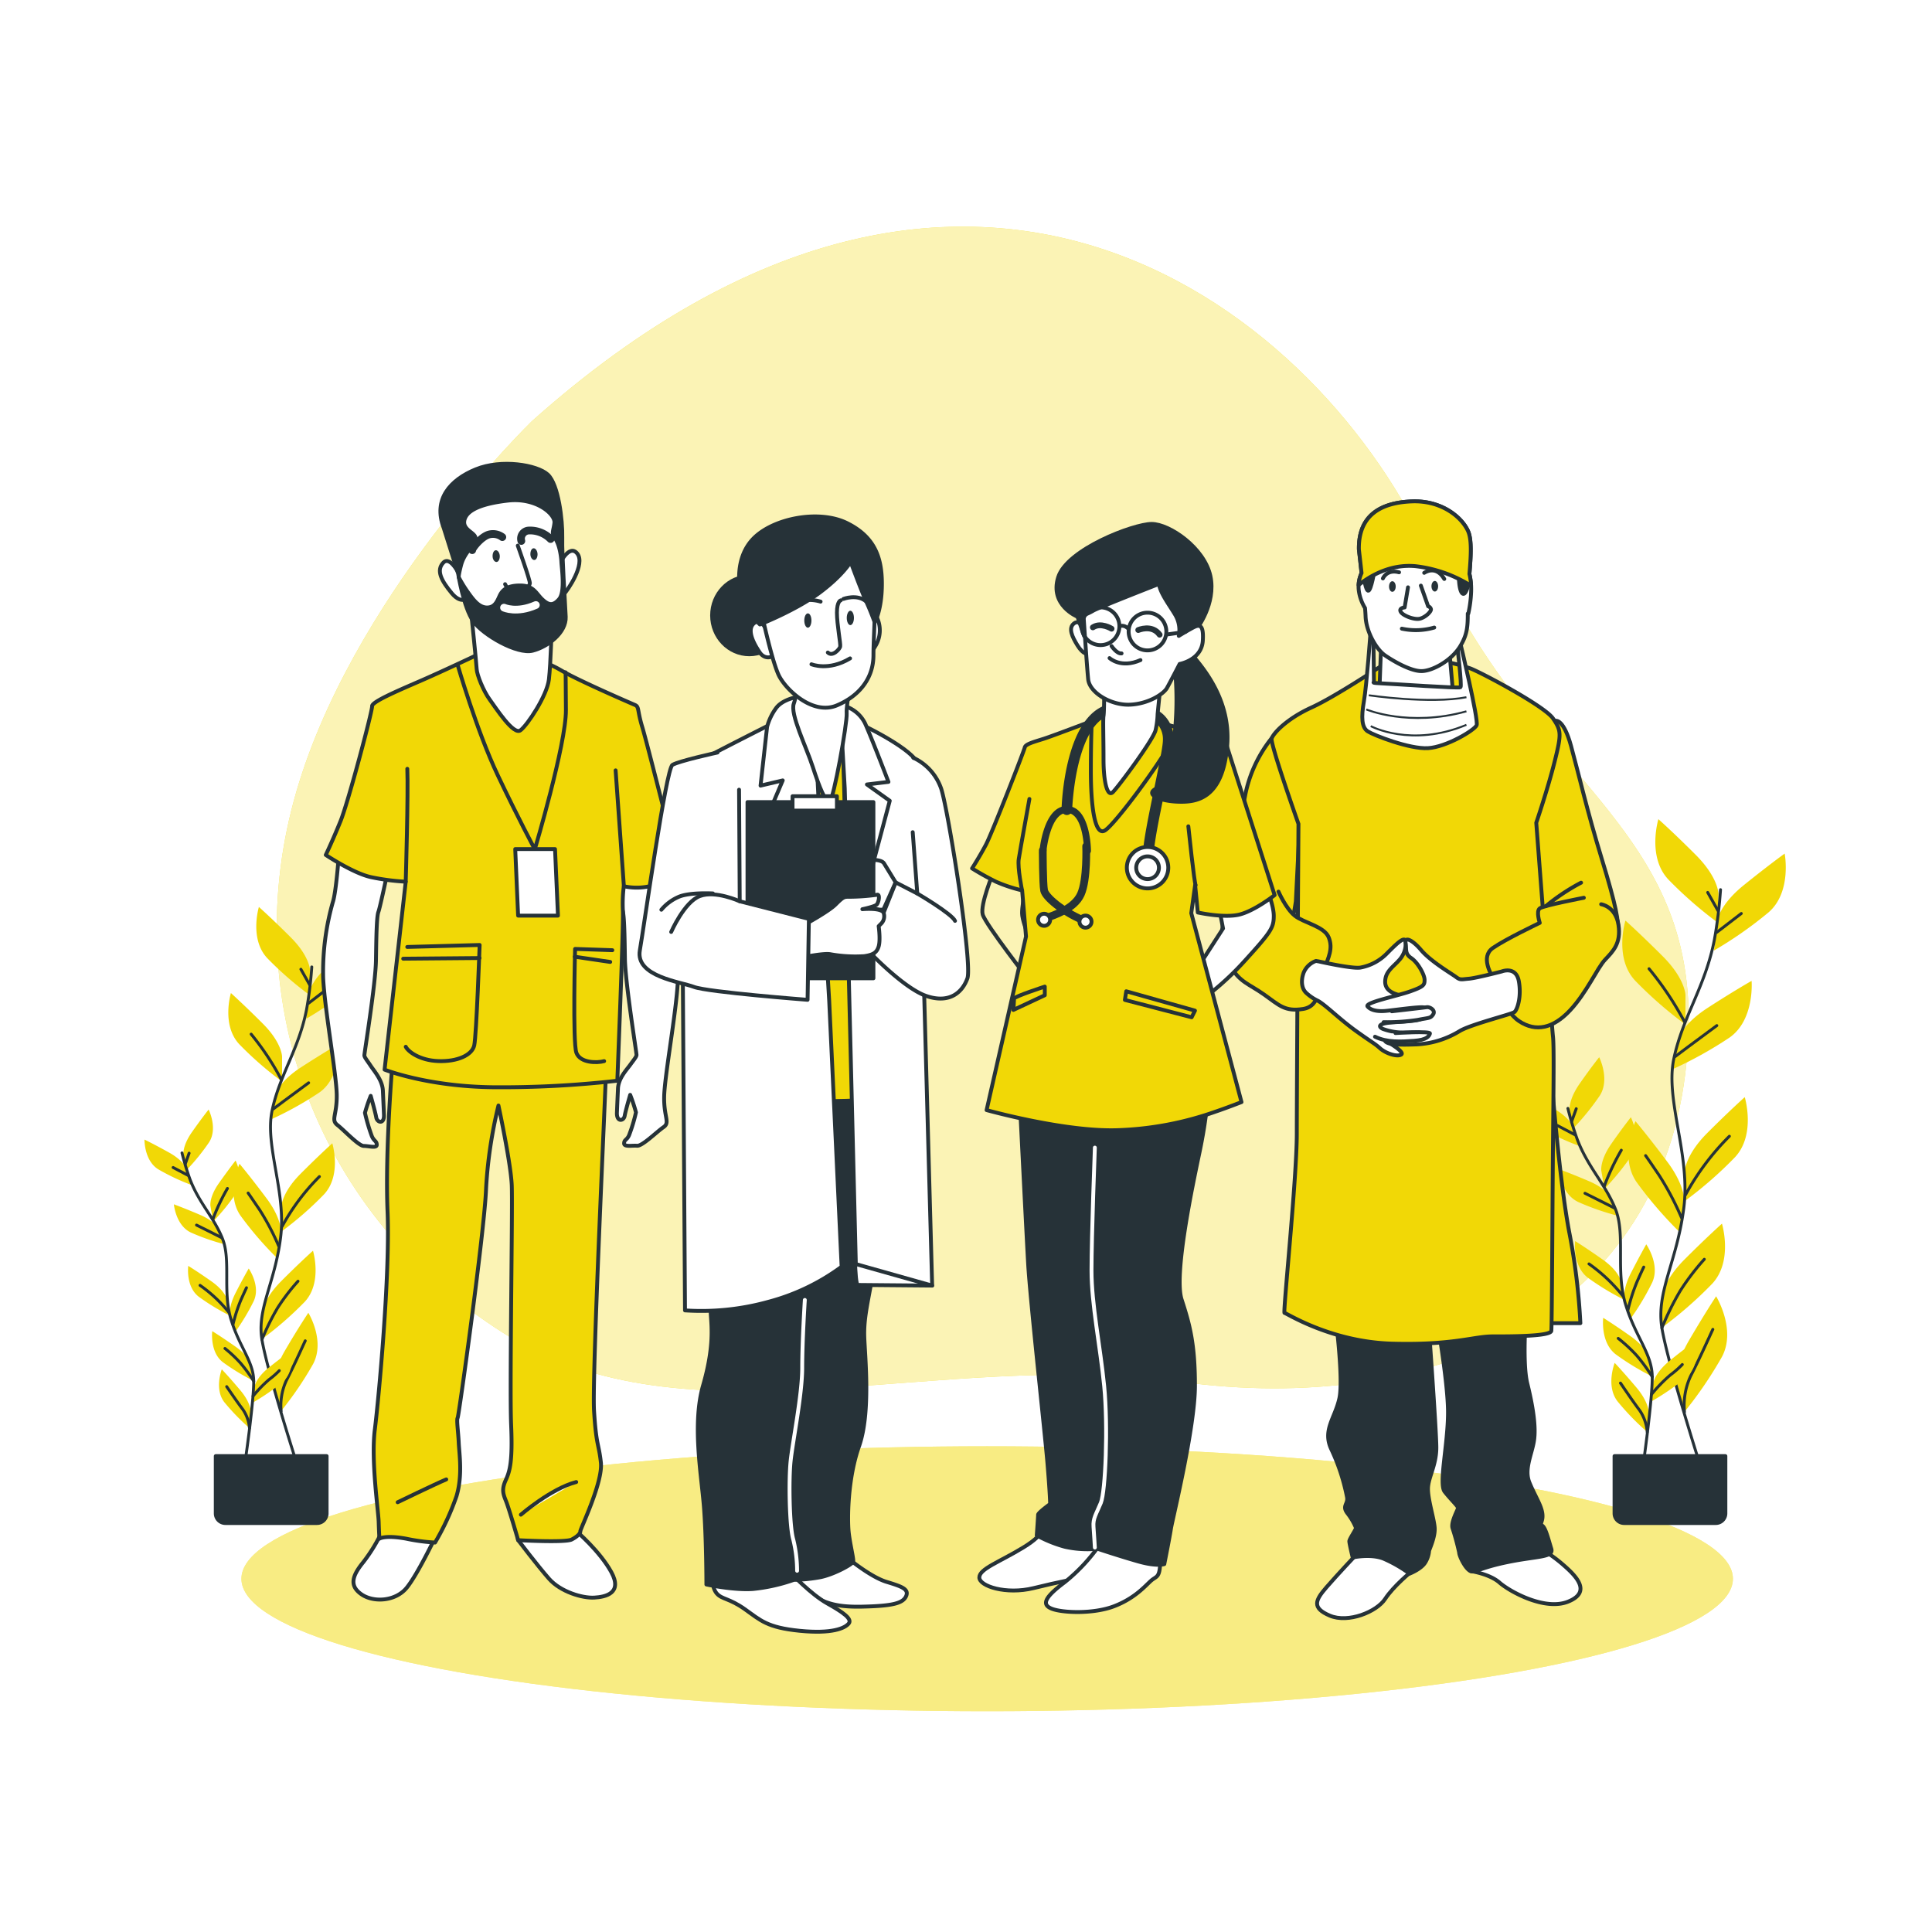 <svg class="animated" id="freepik_stories-health-professional-team" xmlns="http://www.w3.org/2000/svg" viewBox="0 0 500 500" version="1.1" xmlns:xlink="http://www.w3.org/1999/xlink" xmlns:svgjs="http://svgjs.com/svgjs"><style>svg#freepik_stories-health-professional-team:not(.animated) .animable {opacity: 0;}svg#freepik_stories-health-professional-team.animated #freepik--background-simple--inject-25 {animation: 3s Infinite  linear spin;animation-delay: 0s;}svg#freepik_stories-health-professional-team.animated #freepik--Plants--inject-25 {animation: 3s Infinite  linear wind;animation-delay: 0s;}         @keyframes spin {             from {                 transform: rotate(0);               }               to {                 transform: rotate(360deg);               }         }                 @keyframes wind {                0% {                    transform: rotate( 0deg );                }                25% {                    transform: rotate( 1deg );                }                75% {                    transform: rotate( -1deg );                }            }        </style><g id="freepik--background-simple--inject-25" class="animable" style="transform-origin: 254.331px 209.344px;"><path d="M137.65,109S90.09,155.09,76,207.38s6.29,107.18,54.22,137.56,111.88,4,175.48,12.68,122.58-16.06,130.45-79.8-38.14-72-65.88-134S252.16,6.82,137.65,109Z" style="fill: rgb(241, 216, 6); transform-origin: 254.331px 209.344px;" id="elo66v4kb7lp" class="animable"></path><g id="eljpdp3p3gap"><path d="M137.65,109S90.09,155.09,76,207.38s6.29,107.18,54.22,137.56,111.88,4,175.48,12.68,122.58-16.06,130.45-79.8-38.14-72-65.88-134S252.16,6.82,137.65,109Z" style="fill: rgb(255, 255, 255); opacity: 0.7; transform-origin: 254.331px 209.344px;" class="animable"></path></g></g><g id="freepik--Floor--inject-25" class="animable" style="transform-origin: 255.48px 408.58px;"><ellipse cx="255.48" cy="408.58" rx="193" ry="34.28" style="fill: rgb(241, 216, 6); transform-origin: 255.48px 408.58px;" id="elpn0fi8khmb" class="animable"></ellipse><g id="el3jy922ocoy3"><ellipse cx="255.48" cy="408.58" rx="193" ry="34.28" style="fill: rgb(255, 255, 255); opacity: 0.5; transform-origin: 255.48px 408.58px;" class="animable"></ellipse></g></g><g id="freepik--Plants--inject-25" class="animable" style="transform-origin: 249.773px 303.08px;"><path d="M444.74,231.33s0-4.2-5.88-10.09-9.67-9.24-9.67-9.24-2.94,9.66,2.52,15.55a103.82,103.82,0,0,0,13,11.34Z" style="fill: rgb(241, 216, 6); transform-origin: 436.57px 225.445px;" id="elrxbzltpq94" class="animable"></path><path d="M436.2,257.57s0-4.2-5.88-10.08-9.66-9.25-9.66-9.25-3,9.67,2.52,15.55a103.31,103.31,0,0,0,13,11.34Z" style="fill: rgb(241, 216, 6); transform-origin: 428.023px 251.685px;" id="elbs7ozt4y2qc" class="animable"></path><path d="M444.37,238.49s.44-4.18,6.92-9.41,10.58-8.17,10.58-8.17,1.91,9.92-4.15,15.19A103.68,103.68,0,0,1,443.57,246Z" style="fill: rgb(241, 216, 6); transform-origin: 452.863px 233.455px;" id="ell9vehylicmb" class="animable"></path><path d="M434.06,269.48s.88-4.11,7.86-8.63,11.39-7,11.39-7,.85,10.07-5.72,14.68a104.21,104.21,0,0,1-15.12,8.36Z" style="fill: rgb(241, 216, 6); transform-origin: 442.908px 265.37px;" id="el0xg5g018bo8" class="animable"></path><path d="M436,303.27s0-4.21,5.88-10.09,9.66-9.24,9.66-9.24,2.94,9.66-2.52,15.54a102.89,102.89,0,0,1-13,11.35Z" style="fill: rgb(241, 216, 6); transform-origin: 444.165px 297.385px;" id="el7cfe91cfb6v" class="animable"></path><path d="M435.9,311.51s.59-4.16-4.39-10.82-8.25-10.52-8.25-10.52-4.29,9.15.28,15.75A103.2,103.2,0,0,0,434.82,319Z" style="fill: rgb(241, 216, 6); transform-origin: 428.678px 304.585px;" id="el2nmieiutuym" class="animable"></path><path d="M430.1,336s0-4.2,5.88-10.08,9.66-9.24,9.66-9.24,2.95,9.66-2.52,15.54a102.89,102.89,0,0,1-13,11.35Z" style="fill: rgb(241, 216, 6); transform-origin: 438.267px 330.125px;" id="elpqaj3mgyvy" class="animable"></path><path d="M434,358.12s-1.07-4.07,3.13-11.25,7-11.39,7-11.39,5.29,8.6,1.5,15.68a104,104,0,0,1-9.73,14.27Z" style="fill: rgb(241, 216, 6); transform-origin: 440.438px 350.455px;" id="elwi6py459z1e" class="animable"></path><path d="M445.27,230.25a118.12,118.12,0,0,1-1.61,13.05c-2.32,12-8.14,19.76-10.46,30.62s4.35,24.83,2.56,38.77-7.21,21.69-5.66,31,9.87,35.4,9.87,35.4" style="fill: none; stroke: rgb(38, 50, 56); stroke-linecap: round; stroke-linejoin: round; stroke-width: 0.75px; transform-origin: 437.547px 304.67px;" id="elo2h6jtgvlgn" class="animable"></path><line x1="444.31" y1="241.28" x2="450.65" y2="236.41" style="fill: none; stroke: rgb(38, 50, 56); stroke-linecap: round; stroke-linejoin: round; stroke-width: 0.75px; transform-origin: 447.48px 238.845px;" id="elpg8s3e5fygm" class="animable"></line><line x1="444.61" y1="235.68" x2="441.95" y2="230.96" style="fill: none; stroke: rgb(38, 50, 56); stroke-linecap: round; stroke-linejoin: round; stroke-width: 0.75px; transform-origin: 443.28px 233.32px;" id="el0nb9p5f1hq7j" class="animable"></line><path d="M433.55,273.42s5.31-4,10.76-8" style="fill: none; stroke: rgb(38, 50, 56); stroke-linecap: round; stroke-linejoin: round; stroke-width: 0.75px; transform-origin: 438.93px 269.42px;" id="el1t13lre66gr" class="animable"></path><path d="M435.92,264.39a82.45,82.45,0,0,0-9.15-13.68" style="fill: none; stroke: rgb(38, 50, 56); stroke-linecap: round; stroke-linejoin: round; stroke-width: 0.75px; transform-origin: 431.345px 257.55px;" id="elwejo5rhzzv" class="animable"></path><path d="M436.2,309.24a65.52,65.52,0,0,1,11.36-15.18" style="fill: none; stroke: rgb(38, 50, 56); stroke-linecap: round; stroke-linejoin: round; stroke-width: 0.75px; transform-origin: 441.88px 301.65px;" id="el06ujztz9mjuc" class="animable"></path><path d="M435.17,315.14a73.79,73.79,0,0,0-5.75-10.91c-3.09-4.57-3.54-5.16-3.54-5.16" style="fill: none; stroke: rgb(38, 50, 56); stroke-linecap: round; stroke-linejoin: round; stroke-width: 0.75px; transform-origin: 430.525px 307.105px;" id="el9vx7zlaybgo" class="animable"></path><path d="M430.1,343.68a69.93,69.93,0,0,1,4.78-9.67,62.09,62.09,0,0,1,6.19-8.11" style="fill: none; stroke: rgb(38, 50, 56); stroke-linecap: round; stroke-linejoin: round; stroke-width: 0.75px; transform-origin: 435.585px 334.79px;" id="el4p9twt35kx7" class="animable"></path><path d="M435.94,365.43a18,18,0,0,1,1.59-9.3c2.21-4.28,4.72-9.88,5.75-12.09" style="fill: none; stroke: rgb(38, 50, 56); stroke-linecap: round; stroke-linejoin: round; stroke-width: 0.75px; transform-origin: 439.569px 354.735px;" id="elq00qkz0uup" class="animable"></path><path d="M406.22,287.46s-.46-2.63,2.59-7,5.06-6.85,5.06-6.85,2.89,5.75.11,10a66.18,66.18,0,0,1-6.94,8.53Z" style="fill: rgb(241, 216, 6); transform-origin: 410.691px 282.875px;" id="el0agx84vcsxad" class="animable"></path><path d="M414.42,303s-.45-2.63,2.6-7,5.05-6.85,5.05-6.85,2.9,5.74.11,10a65.72,65.72,0,0,1-6.94,8.52Z" style="fill: rgb(241, 216, 6); transform-origin: 418.894px 298.41px;" id="elonf26jcao2m" class="animable"></path><path d="M407.23,291.91s-.73-2.57-5.36-5.15-7.53-4-7.53-4-.11,6.43,4.26,9.07a65.55,65.55,0,0,0,9.95,4.68Z" style="fill: rgb(241, 216, 6); transform-origin: 401.445px 289.635px;" id="elpnxj5pjfgjj" class="animable"></path><path d="M417.06,310.22s-1-2.48-5.87-4.55-7.9-3.16-7.9-3.16.56,6.4,5.18,8.58a66.08,66.08,0,0,0,10.39,3.6Z" style="fill: rgb(241, 216, 6); transform-origin: 411.075px 308.6px;" id="elqlvgvpf2jls" class="animable"></path><path d="M419.51,331.62s-.45-2.63-4.78-5.68-7.07-4.75-7.07-4.75-.79,6.38,3.27,9.48a66.76,66.76,0,0,0,9.4,5.7Z" style="fill: rgb(241, 216, 6); transform-origin: 413.964px 328.78px;" id="elsrm1jf64qw8" class="animable"></path><path d="M420.47,336.78s-.83-2.54,1.58-7.26,4-7.49,4-7.49,3.68,5.27,1.53,9.9a65.69,65.69,0,0,1-5.65,9.43Z" style="fill: rgb(241, 216, 6); transform-origin: 424.293px 331.695px;" id="el7pg2luv9hiy" class="animable"></path><path d="M427.85,358s.31-2.66,4.45-6,6.78-5.14,6.78-5.14,1.16,6.32-2.72,9.64a65.13,65.13,0,0,1-9.06,6.23Z" style="fill: rgb(241, 216, 6); transform-origin: 433.271px 354.795px;" id="eldwwgwgssrmv" class="animable"></path><path d="M426.76,351.48s-.46-2.63-4.78-5.68-7.07-4.75-7.07-4.75-.79,6.38,3.27,9.47a65.64,65.64,0,0,0,9.4,5.71Z" style="fill: rgb(241, 216, 6); transform-origin: 421.214px 348.64px;" id="elilzn3ts1kw" class="animable"></path><path d="M426.7,365.81s.23-2.67-3.19-6.72-5.63-6.38-5.63-6.38-2.38,6,.77,10a65.27,65.27,0,0,0,7.65,7.89Z" style="fill: rgb(241, 216, 6); transform-origin: 421.861px 361.655px;" id="el8dlzg1njm0b" class="animable"></path><path d="M405.77,286.85a78.21,78.21,0,0,0,2.42,8c2.77,7.28,7.25,11.51,9.89,18.07s0,16,2.6,24.59,6.88,12.81,6.92,18.81S425.27,379,425.27,379" style="fill: none; stroke: rgb(38, 50, 56); stroke-linecap: round; stroke-linejoin: round; stroke-width: 0.75px; transform-origin: 416.685px 332.925px;" id="elp8fa2vc1tba" class="animable"></path><line x1="407.57" y1="293.66" x2="403.06" y2="291.29" style="fill: none; stroke: rgb(38, 50, 56); stroke-linecap: round; stroke-linejoin: round; stroke-width: 0.75px; transform-origin: 405.315px 292.475px;" id="elm9qcxkihi1d" class="animable"></line><line x1="406.77" y1="290.17" x2="407.93" y2="286.93" style="fill: none; stroke: rgb(38, 50, 56); stroke-linecap: round; stroke-linejoin: round; stroke-width: 0.75px; transform-origin: 407.35px 288.55px;" id="elfcrx22u03yb" class="animable"></line><path d="M417.81,312.64s-3.77-1.92-7.62-3.82" style="fill: none; stroke: rgb(38, 50, 56); stroke-linecap: round; stroke-linejoin: round; stroke-width: 0.75px; transform-origin: 414px 310.73px;" id="elmzbtzq39ikl" class="animable"></path><path d="M415.21,306.91a61.14,61.14,0,0,1,4.38-9.24" style="fill: none; stroke: rgb(38, 50, 56); stroke-linecap: round; stroke-linejoin: round; stroke-width: 0.75px; transform-origin: 417.4px 302.29px;" id="el6upy1cz1f6j" class="animable"></path><path d="M420,335.39a42,42,0,0,0-8.77-8.29" style="fill: none; stroke: rgb(38, 50, 56); stroke-linecap: round; stroke-linejoin: round; stroke-width: 0.75px; transform-origin: 415.615px 331.245px;" id="el2k7ivwad1yw" class="animable"></path><path d="M421.32,339a46.88,46.88,0,0,1,2.42-7.47c1.44-3.2,1.66-3.61,1.66-3.61" style="fill: none; stroke: rgb(38, 50, 56); stroke-linecap: round; stroke-linejoin: round; stroke-width: 0.75px; transform-origin: 423.36px 333.46px;" id="eln0c0weojski" class="animable"></path><path d="M427.39,360.88a39.52,39.52,0,0,1,4.85-5,26.13,26.13,0,0,0,3.14-2.74" style="fill: none; stroke: rgb(38, 50, 56); stroke-linecap: round; stroke-linejoin: round; stroke-width: 0.75px; transform-origin: 431.385px 357.01px;" id="el5c1ffbp6u89" class="animable"></path><path d="M427.6,356.32a44.71,44.71,0,0,0-4.05-5.54,39.77,39.77,0,0,0-4.76-4.41" style="fill: none; stroke: rgb(38, 50, 56); stroke-linecap: round; stroke-linejoin: round; stroke-width: 0.75px; transform-origin: 423.195px 351.345px;" id="el1itgraparol" class="animable"></path><path d="M426.3,370.6a11.48,11.48,0,0,0-2-5.66c-1.85-2.44-4-5.68-4.92-7" style="fill: none; stroke: rgb(38, 50, 56); stroke-linecap: round; stroke-linejoin: round; stroke-width: 0.75px; transform-origin: 422.84px 364.27px;" id="el1gycge0vift" class="animable"></path><path d="M417.84,376.84h28.69a0,0,0,0,1,0,0v14.83a2.49,2.49,0,0,1-2.49,2.49H420.33a2.49,2.49,0,0,1-2.49-2.49V376.84A0,0,0,0,1,417.84,376.84Z" style="fill: rgb(38, 50, 56); stroke: rgb(38, 50, 56); stroke-linecap: round; stroke-linejoin: round; transform-origin: 432.185px 385.5px;" id="elyk4mkibri5m" class="animable"></path><path d="M80.24,251.16s0-3.58-5-8.58S67,234.72,67,234.72s-2.5,8.22,2.14,13.22a88.54,88.54,0,0,0,11.08,9.65Z" style="fill: rgb(241, 216, 6); transform-origin: 73.284px 246.155px;" id="el0v3lus3okscm" class="animable"></path><path d="M73,273.47s0-3.57-5-8.57S59.76,257,59.76,257s-2.5,8.21,2.14,13.22A88,88,0,0,0,73,279.9Z" style="fill: rgb(241, 216, 6); transform-origin: 66.044px 268.45px;" id="elxxzclvk407" class="animable"></path><path d="M79.93,257.24s.37-3.55,5.88-8,9-6.94,9-6.94,1.62,8.43-3.53,12.92a88.34,88.34,0,0,1-12,8.42Z" style="fill: rgb(241, 216, 6); transform-origin: 87.166px 252.97px;" id="ellhgoa37006" class="animable"></path><path d="M71.16,283.6s.75-3.5,6.68-7.34,9.69-6,9.69-6,.72,8.55-4.87,12.47a88.13,88.13,0,0,1-12.85,7.12Z" style="fill: rgb(241, 216, 6); transform-origin: 78.685px 280.055px;" id="elasktfaxld9c" class="animable"></path><path d="M72.81,312.33s0-3.57,5-8.58S86,295.89,86,295.89s2.5,8.22-2.15,13.22a87.1,87.1,0,0,1-11.07,9.65Z" style="fill: rgb(241, 216, 6); transform-origin: 79.726px 307.325px;" id="elv4bblp6gpgj" class="animable"></path><path d="M72.72,319.34s.51-3.53-3.73-9.2-7-8.95-7-8.95-3.64,7.78.24,13.4a87.9,87.9,0,0,0,9.6,11.12Z" style="fill: rgb(241, 216, 6); transform-origin: 66.59px 313.45px;" id="elqsf65pyswqs" class="animable"></path><path d="M67.79,340.13s0-3.57,5-8.58S81,323.69,81,323.69s2.5,8.22-2.14,13.22a88.54,88.54,0,0,1-11.08,9.65Z" style="fill: rgb(241, 216, 6); transform-origin: 74.726px 335.125px;" id="el05iljh6uapqm" class="animable"></path><path d="M71.13,359s-.91-3.45,2.67-9.56,6-9.69,6-9.69S84.26,347,81,353.06a88.36,88.36,0,0,1-8.27,12.13Z" style="fill: rgb(241, 216, 6); transform-origin: 76.609px 352.47px;" id="elqd8rc7hd5yq" class="animable"></path><path d="M80.69,250.24a99.91,99.91,0,0,1-1.37,11.1c-2,10.21-6.92,16.8-8.89,26s3.7,21.12,2.18,33-6.14,18.44-4.82,26.35,8.4,30.11,8.4,30.11" style="fill: none; stroke: rgb(38, 50, 56); stroke-linecap: round; stroke-linejoin: round; stroke-width: 0.75px; transform-origin: 74.123px 313.52px;" id="elkur9u90zt7m" class="animable"></path><line x1="79.88" y1="259.62" x2="85.27" y2="255.48" style="fill: none; stroke: rgb(38, 50, 56); stroke-linecap: round; stroke-linejoin: round; stroke-width: 0.75px; transform-origin: 82.575px 257.55px;" id="elpv51lc9oyok" class="animable"></line><line x1="80.13" y1="254.85" x2="77.87" y2="250.84" style="fill: none; stroke: rgb(38, 50, 56); stroke-linecap: round; stroke-linejoin: round; stroke-width: 0.75px; transform-origin: 79px 252.845px;" id="el22rfber3ovnh" class="animable"></line><path d="M70.73,287s4.51-3.39,9.15-6.77" style="fill: none; stroke: rgb(38, 50, 56); stroke-linecap: round; stroke-linejoin: round; stroke-width: 0.75px; transform-origin: 75.305px 283.615px;" id="el0ewsxy0scafj" class="animable"></path><path d="M72.74,279.27A70.16,70.16,0,0,0,65,267.64" style="fill: none; stroke: rgb(38, 50, 56); stroke-linecap: round; stroke-linejoin: round; stroke-width: 0.75px; transform-origin: 68.87px 273.455px;" id="el2d0ba5u7mwt" class="animable"></path><path d="M73,317.41a55.82,55.82,0,0,1,9.66-12.91" style="fill: none; stroke: rgb(38, 50, 56); stroke-linecap: round; stroke-linejoin: round; stroke-width: 0.75px; transform-origin: 77.83px 310.955px;" id="elcy3pkrzpw9k" class="animable"></path><path d="M72.1,322.43a63.07,63.07,0,0,0-4.88-9.28c-2.64-3.89-3-4.39-3-4.39" style="fill: none; stroke: rgb(38, 50, 56); stroke-linecap: round; stroke-linejoin: round; stroke-width: 0.75px; transform-origin: 68.16px 315.595px;" id="eljbmqdmtk8e" class="animable"></path><path d="M67.79,346.69a60.82,60.82,0,0,1,4.06-8.22,53,53,0,0,1,5.27-6.89" style="fill: none; stroke: rgb(38, 50, 56); stroke-linecap: round; stroke-linejoin: round; stroke-width: 0.75px; transform-origin: 72.455px 339.135px;" id="el3jgra2bcgfc" class="animable"></path><path d="M72.76,365.19a15.3,15.3,0,0,1,1.35-7.91c1.88-3.64,4-8.4,4.89-10.28" style="fill: none; stroke: rgb(38, 50, 56); stroke-linecap: round; stroke-linejoin: round; stroke-width: 0.75px; transform-origin: 75.845px 356.095px;" id="elcbeyb4dxpt" class="animable"></path><path d="M47.48,298.89s-.38-2.24,2.21-5.92,4.3-5.82,4.3-5.82,2.46,4.88.09,8.52a55.9,55.9,0,0,1-5.9,7.25Z" style="fill: rgb(241, 216, 6); transform-origin: 51.285px 295.035px;" id="eli9584o8vjlq" class="animable"></path><path d="M54.46,312.1s-.39-2.24,2.21-5.92,4.3-5.83,4.3-5.83,2.46,4.89.09,8.53a55.9,55.9,0,0,1-5.9,7.25Z" style="fill: rgb(241, 216, 6); transform-origin: 58.265px 308.24px;" id="elg3nn89kmibd" class="animable"></path><path d="M48.34,302.67s-.62-2.18-4.55-4.37-6.4-3.38-6.4-3.38-.1,5.46,3.61,7.72a56.19,56.19,0,0,0,8.46,4Z" style="fill: rgb(241, 216, 6); transform-origin: 43.425px 300.78px;" id="elw5k7nq917u" class="animable"></path><path d="M56.7,318.25s-.85-2.11-5-3.88S45,311.68,45,311.68s.48,5.45,4.41,7.3a56.22,56.22,0,0,0,8.83,3.07Z" style="fill: rgb(241, 216, 6); transform-origin: 51.62px 316.865px;" id="elvzr9ujx275l" class="animable"></path><path d="M58.79,336.44s-.39-2.24-4.07-4.83-6-4-6-4S48,333,51.49,335.63a56.5,56.5,0,0,0,8,4.85Z" style="fill: rgb(241, 216, 6); transform-origin: 54.074px 334.045px;" id="elsmwuh1xm2ps" class="animable"></path><path d="M59.6,340.83s-.7-2.16,1.34-6.17,3.43-6.37,3.43-6.37,3.13,4.48,1.3,8.42a55.62,55.62,0,0,1-4.8,8Z" style="fill: rgb(241, 216, 6); transform-origin: 62.864px 336.5px;" id="elo3cmj7wv4ej" class="animable"></path><path d="M65.88,358.91s.26-2.26,3.79-5.06,5.76-4.37,5.76-4.37,1,5.37-2.31,8.2A56.08,56.08,0,0,1,65.41,363Z" style="fill: rgb(241, 216, 6); transform-origin: 70.491px 356.24px;" id="el74uap38bumu" class="animable"></path><path d="M65,353.33s-.39-2.24-4.07-4.83-6-4-6-4-.68,5.43,2.78,8.06a56.07,56.07,0,0,0,8,4.85Z" style="fill: rgb(241, 216, 6); transform-origin: 60.293px 350.955px;" id="el02nvm28xzo7l" class="animable"></path><path d="M64.9,365.51s.19-2.26-2.71-5.71-4.79-5.42-4.79-5.42-2,5.07.65,8.5a56.09,56.09,0,0,0,6.51,6.71Z" style="fill: rgb(241, 216, 6); transform-origin: 60.789px 361.985px;" id="elqilanxxstr" class="animable"></path><path d="M47.1,298.37a67.06,67.06,0,0,0,2.06,6.81c2.35,6.19,6.17,9.78,8.41,15.36s0,13.64,2.21,20.91,5.85,10.9,5.88,16-2,19.29-2,19.29" style="fill: none; stroke: rgb(38, 50, 56); stroke-linecap: round; stroke-linejoin: round; stroke-width: 0.75px; transform-origin: 56.38px 337.555px;" id="elu57k5yamgzj" class="animable"></path><line x1="48.63" y1="304.16" x2="44.8" y2="302.15" style="fill: none; stroke: rgb(38, 50, 56); stroke-linecap: round; stroke-linejoin: round; stroke-width: 0.75px; transform-origin: 46.715px 303.155px;" id="elk9xi5msnfs" class="animable"></line><line x1="47.96" y1="301.2" x2="48.94" y2="298.44" style="fill: none; stroke: rgb(38, 50, 56); stroke-linecap: round; stroke-linejoin: round; stroke-width: 0.75px; transform-origin: 48.45px 299.82px;" id="elwyfzzsab2i" class="animable"></line><path d="M57.34,320.3s-3.2-1.63-6.48-3.25" style="fill: none; stroke: rgb(38, 50, 56); stroke-linecap: round; stroke-linejoin: round; stroke-width: 0.75px; transform-origin: 54.1px 318.675px;" id="elfqj34oo8pyj" class="animable"></path><path d="M55.13,315.43a52.65,52.65,0,0,1,3.73-7.86" style="fill: none; stroke: rgb(38, 50, 56); stroke-linecap: round; stroke-linejoin: round; stroke-width: 0.75px; transform-origin: 56.995px 311.5px;" id="ellu1i7c5lji" class="animable"></path><path d="M59.23,339.65a35.59,35.59,0,0,0-7.46-7" style="fill: none; stroke: rgb(38, 50, 56); stroke-linecap: round; stroke-linejoin: round; stroke-width: 0.75px; transform-origin: 55.5px 336.15px;" id="elrcciahr0fy" class="animable"></path><path d="M60.32,342.7a40.36,40.36,0,0,1,2.06-6.35c1.23-2.72,1.41-3.08,1.41-3.08" style="fill: none; stroke: rgb(38, 50, 56); stroke-linecap: round; stroke-linejoin: round; stroke-width: 0.75px; transform-origin: 62.055px 337.985px;" id="ellu73yj1kzxr" class="animable"></path><path d="M65.49,361.32a33.35,33.35,0,0,1,4.12-4.27,22.07,22.07,0,0,0,2.67-2.33" style="fill: none; stroke: rgb(38, 50, 56); stroke-linecap: round; stroke-linejoin: round; stroke-width: 0.75px; transform-origin: 68.885px 358.02px;" id="elr6hb6xbryyh" class="animable"></path><path d="M65.66,357.45a37.76,37.76,0,0,0-3.44-4.71,33.45,33.45,0,0,0-4-3.76" style="fill: none; stroke: rgb(38, 50, 56); stroke-linecap: round; stroke-linejoin: round; stroke-width: 0.75px; transform-origin: 61.94px 353.215px;" id="elosiweu6l1ng" class="animable"></path><path d="M64.56,369.59a9.83,9.83,0,0,0-1.71-4.82c-1.57-2.07-3.43-4.83-4.18-5.91" style="fill: none; stroke: rgb(38, 50, 56); stroke-linecap: round; stroke-linejoin: round; stroke-width: 0.75px; transform-origin: 61.615px 364.225px;" id="el7bjwp33nnoj" class="animable"></path><path d="M55.84,376.84H84.53a0,0,0,0,1,0,0v14.83A2.49,2.49,0,0,1,82,394.16H58.33a2.49,2.49,0,0,1-2.49-2.49V376.84A0,0,0,0,1,55.84,376.84Z" style="fill: rgb(38, 50, 56); stroke: rgb(38, 50, 56); stroke-linecap: round; stroke-linejoin: round; transform-origin: 70.185px 385.5px;" id="el1skv3rbxi8d" class="animable"></path></g><g id="freepik--character-4--inject-25" class="animable" style="transform-origin: 367.637px 274.264px;"><path d="M329.14,191a34.12,34.12,0,0,0-6.92,15c-1.84,9.33-6.37,26.86-5.8,32.94s2,9.47,7.49,10.46,8.62-3.82,9.76-7.92a71.68,71.68,0,0,0,1.69-8.2L336.49,211s-2-13.39-2.95-16.21S329.14,191,329.14,191Z" style="fill: rgb(241, 216, 6); stroke: rgb(38, 50, 56); stroke-linecap: round; stroke-linejoin: round; transform-origin: 326.43px 220.266px;" id="el1ujsbi7nc8j" class="animable"></path><path d="M402.68,186.54s2-.44,3.9,6.5,4.19,16.9,7.94,29.18,4.48,16.33,4.19,19.07-2.45,5.78-10,5.78-11-2.89-13-9.39S394,211.1,393.86,208.5,400.36,185.24,402.68,186.54Z" style="fill: rgb(241, 216, 6); stroke: rgb(38, 50, 56); stroke-linecap: round; stroke-linejoin: round; transform-origin: 406.312px 216.776px;" id="el52mnl106ka9" class="animable"></path><path d="M351.1,402.24s-4.91,5.2-7.8,8.53-3.9,5.34.86,7.36,12.14-1,14.31-4.33,6.79-7.08,6.79-7.08,2.45-2.74-.73-6.64S352.54,400.65,351.1,402.24Z" style="fill: rgb(255, 255, 255); stroke: rgb(38, 50, 56); stroke-linecap: round; stroke-linejoin: round; transform-origin: 353.511px 408.653px;" id="elzspjifao1ud" class="animable"></path><path d="M380.57,406.58s4.91.72,7.51,3,11.71,7.37,17.77,4.91,2.17-6.5-1.15-9.39a35.28,35.28,0,0,0-6.07-4.33s-9.68-.72-14,1.44S380.57,406.58,380.57,406.58Z" style="fill: rgb(255, 255, 255); stroke: rgb(38, 50, 56); stroke-linecap: round; stroke-linejoin: round; transform-origin: 394.796px 407.9px;" id="el0ekoh10epy3a" class="animable"></path><path d="M345.46,339.39s2.32,17.34,1.16,22.54-4.48,8.24-2,13.3a52.28,52.28,0,0,1,4,12.28c.29,1.73-1.3,2.16,0,4a16.33,16.33,0,0,1,2.31,3.9c0,.44-1.73,2.89-1.73,3.47s.87,4.19.87,4.19,4.62-1,7.94.29a34.19,34.19,0,0,1,6.79,3.9s3-1.16,4.05-2.89a6.75,6.75,0,0,0,1-3c.14-.58,1.59-3.62,1.45-5.93s-1.74-7.22-1.74-10.11,2.17-6.07,2.17-10.69-2.17-34.24-2.17-34.24l2-.73s3.18,17.63,3.18,25.87-2.45,18.49-.86,20.51,3.46,3.76,3.46,4.19-1.88,3.61-1.44,5.2a63.59,63.59,0,0,1,1.73,6.36c0,.87,1.59,4.19,2.89,4.77s2-.73,9.68-2.31,12-1.16,11.27-3.47-1.44-5.35-2.31-5.93.29-1,0-3.17-1.88-4.48-3.32-7.95.57-7.22,1.15-10.84-.29-9-1.73-14.88-.15-20.37-.15-20.37l.73-5.63s-22.11,2-35.69,1.87l-14.59-.14S344.6,334.77,345.46,339.39Z" style="fill: rgb(38, 50, 56); stroke: rgb(38, 50, 56); stroke-linecap: round; stroke-linejoin: round; transform-origin: 372.636px 369.64px;" id="el2vaoru60f8w" class="animable"></path><path d="M401.52,279s2,26.3,4.62,40A166.14,166.14,0,0,1,409,342.43H398.49c-.44,0,.72-48.69,1-53A62.83,62.83,0,0,1,401.52,279Z" style="fill: rgb(241, 216, 6); stroke: rgb(38, 50, 56); stroke-linecap: round; stroke-linejoin: round; transform-origin: 403.696px 310.715px;" id="el8wurfnlhybe" class="animable"></path><path d="M358,172s-12.28,8.23-18.63,11.12-9.83,6.65-10.26,8,6.93,22.1,6.93,22.1-.43,68.63-.43,80.19-3.61,46.37-3.18,46.37,12,7.52,27.88,7.95,21-1.88,26-1.88,15,0,15.17-1.44.29-33.38.43-48.26.29-25.43,0-27.88-4.33-55.34-4.33-55.34,3-8.81,4.77-15.89,1.73-7.95-.44-11.12S383.46,174.11,380.57,173a43.45,43.45,0,0,0-11-2.31C366.85,170.5,358,172,358,172Z" style="fill: rgb(241, 216, 6); stroke: rgb(38, 50, 56); stroke-linecap: round; stroke-linejoin: round; transform-origin: 366.352px 259.228px;" id="ellne2lihu0lg" class="animable"></path><path d="M330.87,230.75s1.88,4.33,4.19,6.21,7.66,2.75,8.81,5.64,0,5.05-1.3,8.52-.57,9.25-5.34,10-6.21-1-10.12-3.76-6.35-3.18-8.66-7.37-3-10-1-13.14" style="fill: rgb(241, 216, 6); stroke: rgb(38, 50, 56); stroke-linecap: round; stroke-linejoin: round; transform-origin: 330.308px 246.022px;" id="elb9mnig30mo" class="animable"></path><path d="M357.46,166.31,357,178.45s-1.15,1.73,5.78,2.16a52.41,52.41,0,0,0,13.29-1l-1.15-13.14s-7.23,3-11.42,1.59A40.42,40.42,0,0,0,357.46,166.31Z" style="fill: rgb(255, 255, 255); stroke: rgb(38, 50, 56); stroke-linecap: round; stroke-linejoin: round; transform-origin: 366.499px 173.496px;" id="elnxluww5kfdi" class="animable"></path><path d="M354.71,163.28s-1,14-1.73,18.2-.58,6.79,1,7.8,10.83,4.63,15.6,4.34,12-4.63,12.57-5.93S377.83,166,377.83,166l-.73.87s1.3,10.69.87,11-17.19-.87-20.23-1-2.16-.29-2.16-.29l-.15-12.28Z" style="fill: rgb(255, 255, 255); stroke: rgb(38, 50, 56); stroke-linecap: round; stroke-linejoin: round; transform-origin: 367.378px 178.458px;" id="el7erfw8fvlpj" class="animable"></path><path d="M354.25,179.94s15.79,2.33,25.26.5" style="fill: none; stroke: rgb(38, 50, 56); stroke-miterlimit: 10; stroke-width: 0.5px; transform-origin: 366.88px 180.541px;" id="elay2l6vsvr9" class="animable"></path><path d="M353.59,183.6s11,4.65,25.92.49" style="fill: none; stroke: rgb(38, 50, 56); stroke-miterlimit: 10; stroke-width: 0.5px; transform-origin: 366.55px 184.71px;" id="ele00y6571xhh" class="animable"></path><path d="M354.75,187.92s10.47,5.65,24.76-.34" style="fill: none; stroke: rgb(38, 50, 56); stroke-miterlimit: 10; stroke-width: 0.5px; transform-origin: 367.13px 188.957px;" id="elxbxo4r7xnc" class="animable"></path><path d="M380.29,148.54c.36-4.44.66-9-.44-11.27-1.73-3.61-6.94-7.8-14.45-7.51s-13.87,3.18-13.72,12.42c0,0,.32,2.75.69,6.12a8.28,8.28,0,0,0-.69,4.72,11.63,11.63,0,0,0,1.59,4.35c.07.86.12,1.6.14,2.15.14,3.9,2.74,8.52,5.06,10.11s6.64,4.05,9.39,4.05,7.65-2.6,10-6.36c1.82-3,2-5,2-8.53H380a31.34,31.34,0,0,0,.73-5.64A17.43,17.43,0,0,0,380.29,148.54Z" style="fill: rgb(255, 255, 255); stroke: rgb(38, 50, 56); stroke-linecap: round; stroke-linejoin: round; transform-origin: 366.167px 151.713px;" id="elxc761jmxjfa" class="animable"></path><path d="M353,149.41s.43,3.61,1.15,3.46,1.59-5.34,1.59-5.34Z" style="fill: rgb(38, 50, 56); stroke: rgb(38, 50, 56); stroke-linecap: round; stroke-linejoin: round; transform-origin: 354.37px 150.202px;" id="elvxn8uhw2lur" class="animable"></path><path d="M377.54,149s0,4.05,1,4.63,1.73-3.47,1.73-3.47A7.17,7.17,0,0,0,377.54,149Z" style="fill: rgb(38, 50, 56); stroke: rgb(38, 50, 56); stroke-linecap: round; stroke-linejoin: round; transform-origin: 378.905px 151.343px;" id="elitcy83tmwm" class="animable"></path><path d="M379.85,137.27c-1.73-3.61-6.94-7.8-14.45-7.51s-13.87,3.18-13.72,12.42c0,0,.32,2.75.69,6.12a8.33,8.33,0,0,0-.77,3.11c2.81-2.25,8.07-5.47,14.67-4.89a34.25,34.25,0,0,1,14.44,5.09,16.92,16.92,0,0,0-.42-3.07C380.65,144.1,381,139.57,379.85,137.27Z" style="fill: rgb(241, 216, 6); stroke: rgb(38, 50, 56); stroke-linecap: round; stroke-linejoin: round; transform-origin: 366.155px 140.678px;" id="elbt30ljs1co7" class="animable"></path><path d="M364.39,152l-.87,5.2s-1.59.14-1,1.15,3.61,2.17,5.06,1.74,2.89-1.88,2.74-2.46a1,1,0,0,0-.72-.72l-1.88-5.35" style="fill: none; stroke: rgb(38, 50, 56); stroke-linecap: round; stroke-linejoin: round; transform-origin: 366.36px 155.871px;" id="elkvb9v8f6jdj" class="animable"></path><path d="M362.8,162.7a17.14,17.14,0,0,0,8.38-.29" style="fill: none; stroke: rgb(38, 50, 56); stroke-linecap: round; stroke-linejoin: round; transform-origin: 366.99px 162.748px;" id="el1518ccj2fux" class="animable"></path><path d="M361.21,151.79c0,.76-.39,1.37-.87,1.37s-.86-.61-.86-1.37.39-1.37.86-1.37S361.21,151,361.21,151.79Z" style="fill: rgb(38, 50, 56); transform-origin: 360.345px 151.79px;" id="el0nrf1vvdz56" class="animable"></path><path d="M372.19,151.72c0,.76-.39,1.37-.86,1.37s-.87-.61-.87-1.37.39-1.37.87-1.37S372.19,151,372.19,151.72Z" style="fill: rgb(38, 50, 56); transform-origin: 371.325px 151.72px;" id="elcs2hrhs0xxb" class="animable"></path><path d="M357.89,149.7s1-2.46,4.19-1.59" style="fill: none; stroke: rgb(38, 50, 56); stroke-linecap: round; stroke-linejoin: round; transform-origin: 359.985px 148.812px;" id="elij2q98s1k5" class="animable"></path><path d="M368.58,148.25s3-2.17,5.2,1.59" style="fill: none; stroke: rgb(38, 50, 56); stroke-linecap: round; stroke-linejoin: round; transform-origin: 371.18px 148.734px;" id="elz6k4zr82vh" class="animable"></path><path d="M341.27,248.81s8.82,2,10.84,1.59a12.82,12.82,0,0,0,6.93-3.76c2.61-2.6,4.77-4.77,4.77-2.6a6.45,6.45,0,0,1-1.88,4.62c-1,1.16-2.89,2.46-3.32,4.34s.15,3.32,2.46,4.19,9.53,2.16,9.53,4-.58,6.22-3.18,7.66-8.95.43-8.95.43,5.2,2.89,4.19,3.62-4.05-.29-5.49-1.59-2-1.45-6.22-4.48-7.8-6.65-9.82-7.8a12.06,12.06,0,0,1-3-2c-1.16-1-1.59-3-.73-5.34a5.43,5.43,0,0,1,3.18-3Z" style="fill: rgb(255, 255, 255); stroke: rgb(38, 50, 56); stroke-linecap: round; stroke-linejoin: round; transform-origin: 353.773px 258.148px;" id="elbt559y7ub" class="animable"></path><path d="M409.9,232.34s-10.4,2-11.41,2.74,0,3.76,0,3.76-8.82,4.19-12.14,6.5-.29,6.94-.14,7.51c0,0,2.6,8.53,6.93,11.42s8.81,1.87,13.15-2.75,7.08-11,9.1-13.15,4.19-4.19,3.47-9-4.48-5.35-4.48-5.35" style="fill: rgb(241, 216, 6); stroke: rgb(38, 50, 56); stroke-linecap: round; stroke-linejoin: round; transform-origin: 401.901px 249.114px;" id="el51ocyz5dvb9" class="animable"></path><path d="M388.66,251.41s-6.64,1.73-8.52,1.88-2.17.43-3.32-.44-6.51-4-9-6.93-4.34-3.47-4.05-1.88-.29,2.74,1.45,3.9,3.46,4.34,3.46,5.64-.14,1.73-3.75,3-11.85,2.89-11,3.9,2.6,1.3,4.48,1.16,9.68-1.3,10.25-.87a1.73,1.73,0,0,1-.43,2.74c-1.3.87-5.92.87-8.67,1.16s-2.89,1-1.73,1.59a15.2,15.2,0,0,0,5.83.95c2.31,0,5-.23,3.85.49s-2.75.87-5.64,1.3-3.9-.86-3.46.29,3.9,1.16,8.23,1a23.52,23.52,0,0,0,11.13-3.46c2.89-1.74,13.43-4.34,14.16-4.91s1.87-3.91,1.15-7.95S388.66,251.41,388.66,251.41Z" style="fill: rgb(255, 255, 255); stroke: rgb(38, 50, 56); stroke-linecap: round; stroke-linejoin: round; transform-origin: 373.589px 256.763px;" id="elt02kn469vte" class="animable"></path><path d="M400.08,234.5a52.75,52.75,0,0,1,9.1-6.06" style="fill: none; stroke: rgb(38, 50, 56); stroke-linecap: round; stroke-linejoin: round; transform-origin: 404.63px 231.47px;" id="elfvt1y6fmefn" class="animable"></path><path d="M360.2,261.72s8.22-.94,9.05-1.06,2.35.82,1.64,1.88-1.06.82-4,1.41a52.68,52.68,0,0,1-8.82.59" style="fill: rgb(255, 255, 255); stroke: rgb(38, 50, 56); stroke-linecap: round; stroke-linejoin: round; transform-origin: 364.572px 262.599px;" id="el4oknqf1megx" class="animable"></path><path d="M361.14,267.36s9.16-.59,8.93.12-.82,1.64-4.11,1.88-7,.47-10.11-1.06" style="fill: rgb(255, 255, 255); stroke: rgb(38, 50, 56); stroke-linecap: round; stroke-linejoin: round; transform-origin: 362.962px 268.332px;" id="elzymtxtnejcn" class="animable"></path></g><g id="freepik--character-3--inject-25" class="animable" style="transform-origin: 290.72px 276.392px;"><path d="M269.52,395.12s1.56,1.55-4.66,5.35-11.41,5.53-11.41,7.78,6.91,4.49,14,2.76,10-2.24,14-2.93,5.19-4.15,5.19-9-10.54-6-11.75-6.22S270.39,393.22,269.52,395.12Z" style="fill: rgb(255, 255, 255); stroke: rgb(38, 50, 56); stroke-linecap: round; stroke-linejoin: round; transform-origin: 270.045px 402.22px;" id="el9q95p5brcxj" class="animable"></path><path d="M285.07,399.09a46.1,46.1,0,0,1-9.5,10.37c-5.36,4-6.05,5.87-3.28,6.91s10.71,1.38,16.07-.69,7.95-5.18,9.5-6.57,2.42-.52,2.42-6.05-5.88-7.43-10.71-7.08S285.07,399.09,285.07,399.09Z" style="fill: rgb(255, 255, 255); stroke: rgb(38, 50, 56); stroke-linecap: round; stroke-linejoin: round; transform-origin: 285.489px 406.567px;" id="ely0lchbow6r" class="animable"></path><path d="M264,286.43s1.56,31.45,2.08,40.61,4.32,43.54,5,51.66.69,10.54.69,10.54-3.11,2.25-3.11,2.77-.35,5.35-.35,5.35a33.1,33.1,0,0,0,7.26,2.94,26.57,26.57,0,0,0,8.47.52s5.7,1.9,10.54,3.28,6.74.69,6.74.69,1.38-6.91,1.72-9.16,6.22-26.09,6.22-37-1.38-15.9-3.45-22.29,2.76-29.21,4.49-37.5a136.63,136.63,0,0,0,2.25-14S297.69,292.48,264,286.43Z" style="fill: rgb(38, 50, 56); stroke: rgb(38, 50, 56); stroke-linecap: round; stroke-linejoin: round; transform-origin: 288.275px 344.901px;" id="el2gy65crkya3" class="animable"></path><path d="M283.35,297s-.87,23-.87,31.79,2.25,19.53,3.28,29.9.35,27.3-.86,30.24-2.07,4-1.9,6.22.35,5.35.35,5.35" style="fill: none; stroke: rgb(255, 255, 255); stroke-linecap: round; stroke-linejoin: round; transform-origin: 284.372px 348.75px;" id="el92s7ztovpfg" class="animable"></path><path d="M280.58,163.22s-1-3.11-2.6-1.9-.51,3.46.87,5.71,2.93,2.76,3.11,1.55S280.58,163.22,280.58,163.22Z" style="fill: rgb(255, 255, 255); stroke: rgb(38, 50, 56); stroke-linecap: round; stroke-linejoin: round; transform-origin: 279.58px 165.129px;" id="eluqo8rjf15km" class="animable"></path><path d="M280.58,164.61l-1.73-5s-7.25-2.94-5-10.2,19.53-13.82,24.19-13.82,13.65,6.22,15.21,13.48-3.63,13.82-3.63,13.82-2.25,6.39-4,6.05-.7-5.36-2.94-9.33-3.63-6-6.05-5-12.44,4-13.3,5.35S280.93,165.47,280.58,164.61Z" style="fill: rgb(38, 50, 56); stroke: rgb(38, 50, 56); stroke-linecap: round; stroke-linejoin: round; transform-origin: 293.48px 152.272px;" id="elooo1tzw8fu" class="animable"></path><path d="M315.66,235.8l.86,4.49-10.71,16.59,2.42,3.8a74,74,0,0,0,13.82-11.92c6.91-7.6,7.6-8.64,7.6-11.75s-2.41-8.47-2.41-8.47S322.4,235.8,315.66,235.8Z" style="fill: rgb(255, 255, 255); stroke: rgb(38, 50, 56); stroke-linecap: round; stroke-linejoin: round; transform-origin: 317.73px 244.61px;" id="elehr3vieze5" class="animable"></path><path d="M257.08,225.78s-3.46,8.29-2.76,10.88,12.61,17.8,12.61,17.8l2.07-5.7s-4.49-9.33-4.49-12.44,1.56-9.16,1.56-9.16Z" style="fill: none; stroke: rgb(38, 50, 56); stroke-linecap: round; stroke-linejoin: round; transform-origin: 261.613px 240.12px;" id="elhoqqaaxgp2n" class="animable"></path><path d="M287.67,184.65s-14.86,5.7-17.63,6.57-4.67,1.38-4.84,2.24-8.46,22.12-10,25.06-3.63,6.22-3.63,6.22a69.58,69.58,0,0,0,6.22,3.46,39,39,0,0,0,6.74,2.24l1,11.93-10.2,44.92s20.39,5.7,34,5.19a84.15,84.15,0,0,0,25.4-4.84c2.6-.87,6.57-2.42,6.57-2.42l-13-48.9,1-7.26.69,7.09s6.91,1.55,10.88.51,9-5,9-5l-12.79-39.91-23.84-6.57Z" style="fill: rgb(241, 216, 6); stroke: rgb(38, 50, 56); stroke-linecap: round; stroke-linejoin: round; transform-origin: 290.72px 238.581px;" id="elcjwwttw5ki9" class="animable"></path><path d="M304.46,188.22l-11.09-3.05-5.7-.52-5.13,2c-.1,2.72-.23,7.35-.23,12.9,0,9,1,16.94,3.63,15.38s15-18.31,17.1-23A25.9,25.9,0,0,0,304.46,188.22Z" style="fill: rgb(241, 216, 6); stroke: rgb(38, 50, 56); stroke-linecap: round; stroke-linejoin: round; transform-origin: 293.385px 199.889px;" id="elvocb0vt8tt" class="animable"></path><path d="M309.44,229.06c-.35-.34-1.9-15.21-1.9-15.21" style="fill: none; stroke: rgb(38, 50, 56); stroke-linecap: round; stroke-linejoin: round; transform-origin: 308.49px 221.455px;" id="elnreckng93yp" class="animable"></path><path d="M264.51,230.44s-1.21-5.87-.86-8.12,2.76-15.55,2.76-15.55" style="fill: none; stroke: rgb(38, 50, 56); stroke-linecap: round; stroke-linejoin: round; transform-origin: 264.998px 218.605px;" id="elfadgixpjgh" class="animable"></path><path d="M270.39,255.33s-7.95,2.59-7.95,3.11-.18,2.93-.18,2.93l8.13-3.8Z" style="fill: none; stroke: rgb(38, 50, 56); stroke-linecap: round; stroke-linejoin: round; transform-origin: 266.325px 258.35px;" id="elzez9iuhrs98" class="animable"></path><polygon points="291.47 256.54 291.12 258.78 308.4 263.27 309.26 261.55 291.47 256.54" style="fill: none; stroke: rgb(38, 50, 56); stroke-linecap: round; stroke-linejoin: round; transform-origin: 300.19px 259.905px;" id="elwtq628mljh" class="animable"></polygon><path d="M297.17,222.18a.89.89,0,0,1-.89-.89c0-3,1.49-10.24,2.94-17.24,1.15-5.57,2.24-10.84,2.24-12.49a6.4,6.4,0,0,0-1.94-4.91c-2.07-1.92-5.75-2.7-10.93-2.32-10.81.8-11.6,25-11.61,25.23a.89.89,0,0,1-.89.87h0a.89.89,0,0,1-.86-.92c0-1.06.85-26,13.26-27,5.7-.41,9.83.52,12.27,2.8a8.21,8.21,0,0,1,2.51,6.21c0,1.83-1.05,6.94-2.27,12.85-1.37,6.59-2.91,14.06-2.91,16.88A.89.89,0,0,1,297.17,222.18Z" style="fill: rgb(38, 50, 56); stroke: rgb(38, 50, 56); stroke-linecap: round; stroke-linejoin: round; transform-origin: 289.252px 202.298px;" id="el2helae6lvry" class="animable"></path><path d="M285.76,179.3s0,5-.17,6,0,5.36,0,11.24,1,9.84,2.42,8.46,10.54-13.65,11.06-16.07a21.81,21.81,0,0,0,.52-4.14l.69-6.92s-10.71,3.11-15.21,1.73" style="fill: rgb(255, 255, 255); stroke: rgb(38, 50, 56); stroke-linecap: round; stroke-linejoin: round; transform-origin: 292.675px 191.573px;" id="elt36dbwesj3" class="animable"></path><path d="M303.56,168.93a82.08,82.08,0,0,1,.69,18.14c-.69,10.54-1.94,15.48-5,17s.89,3.24,5.55,3.41,11.58-.52,12.79-14.34-8.81-22.81-9.68-24.54A2.4,2.4,0,0,0,303.56,168.93Z" style="fill: rgb(38, 50, 56); stroke: rgb(38, 50, 56); stroke-linecap: round; stroke-linejoin: round; transform-origin: 307.931px 187.431px;" id="el8f2hs7kpqox" class="animable"></path><path d="M269.87,221.66h-.07a.88.88,0,0,1-.82-1c0-.49,1-12.06,7.11-12.06s6.25,11.13,6.25,11.61a.89.89,0,0,1-.89.89h0a.89.89,0,0,1-.89-.89c0-.1-.13-9.82-4.46-9.82-3.72,0-5.11,7.51-5.33,10.41A.9.9,0,0,1,269.87,221.66Z" style="fill: rgb(38, 50, 56); transform-origin: 275.656px 215.13px;" id="el0tmkalmsgq7" class="animable"></path><path d="M269.87,220.08s0,8.64.34,10.36,4.67,5.36,9.85,7.61" style="fill: none; stroke: rgb(38, 50, 56); stroke-linecap: round; stroke-linejoin: round; stroke-width: 2px; transform-origin: 274.965px 229.065px;" id="el1utzqciod4a" class="animable"></path><path d="M281.1,219s.34,8.64-1.38,12.44-6.91,5.36-9.16,6.22" style="fill: none; stroke: rgb(38, 50, 56); stroke-linecap: round; stroke-linejoin: round; stroke-width: 2px; transform-origin: 275.844px 228.33px;" id="elzj2zv2komps" class="animable"></path><path d="M282.48,238.39a1.56,1.56,0,0,0-3.11,0,1.56,1.56,0,1,0,3.11,0Z" style="fill: rgb(255, 255, 255); stroke: rgb(38, 50, 56); stroke-linecap: round; stroke-linejoin: round; transform-origin: 280.925px 238.515px;" id="elpkf2ge3vmjr" class="animable"></path><path d="M271.77,238.05a1.56,1.56,0,1,0-1.56,1.55A1.56,1.56,0,0,0,271.77,238.05Z" style="fill: rgb(255, 255, 255); stroke: rgb(38, 50, 56); stroke-linecap: round; stroke-linejoin: round; transform-origin: 270.21px 238.04px;" id="elp77khnrmg6n" class="animable"></path><path d="M302.35,224.57a5.36,5.36,0,1,0-5.35,5.35A5.36,5.36,0,0,0,302.35,224.57Z" style="fill: rgb(255, 255, 255); stroke: rgb(38, 50, 56); stroke-linecap: round; stroke-linejoin: round; transform-origin: 296.99px 224.56px;" id="elabizj8k4mlw" class="animable"></path><path d="M299.93,224.57a2.94,2.94,0,1,0-2.93,2.94A2.94,2.94,0,0,0,299.93,224.57Z" style="fill: rgb(255, 255, 255); stroke: rgb(38, 50, 56); stroke-linecap: round; stroke-linejoin: round; transform-origin: 296.99px 224.57px;" id="elgm4a73lv4pe" class="animable"></path><path d="M299.93,151.13S284.9,157,283,158a13.44,13.44,0,0,1-2.59,1.21s.86,13.13,1.21,16.59,5.87,6.74,10.71,6.57,8.81-2.77,9.68-4.32,3.28-6.22,3.28-6.22,5.7-1,6-6.05-1.38-4-3.28-2.94-2.94,1.73-2.94,1.73a7.71,7.71,0,0,0-.87-5.36C302.7,156.66,300.28,153.55,299.93,151.13Z" style="fill: rgb(255, 255, 255); stroke: rgb(38, 50, 56); stroke-linecap: round; stroke-linejoin: round; transform-origin: 295.867px 166.753px;" id="el16ij6rvhq8f" class="animable"></path><path d="M287.67,167.2s1.38,2.07,2.59,1.9" style="fill: none; stroke: rgb(38, 50, 56); stroke-linecap: round; stroke-linejoin: round; transform-origin: 288.965px 168.155px;" id="elfnx744adalj" class="animable"></path><path d="M287.15,170.31s2.93,2.77,8,.52" style="fill: none; stroke: rgb(38, 50, 56); stroke-linecap: round; stroke-linejoin: round; transform-origin: 291.15px 171.01px;" id="elqhaxuc53cxf" class="animable"></path><path d="M294.58,163.05s3.54-1.55,5.53,1.21" style="fill: none; stroke: rgb(38, 50, 56); stroke-linecap: round; stroke-linejoin: round; stroke-width: 1.5px; transform-origin: 297.345px 163.438px;" id="el5eqr1wyb04t" class="animable"></path><path d="M287.67,162.71s-2.77-1.73-4.84-.35" style="fill: none; stroke: rgb(38, 50, 56); stroke-linecap: round; stroke-linejoin: round; stroke-width: 1.5px; transform-origin: 285.25px 162.268px;" id="el7ax31rckss2" class="animable"></path><path d="M289.7,162.06a4.88,4.88,0,1,1-4.87-4.87A4.88,4.88,0,0,1,289.7,162.06Z" style="fill: none; stroke: rgb(38, 50, 56); stroke-linecap: round; stroke-linejoin: round; transform-origin: 284.82px 162.07px;" id="elra3rxpr7or" class="animable"></path><path d="M301.85,163.43a4.88,4.88,0,1,1-4.88-4.87A4.89,4.89,0,0,1,301.85,163.43Z" style="fill: none; stroke: rgb(38, 50, 56); stroke-linecap: round; stroke-linejoin: round; transform-origin: 296.97px 163.44px;" id="el78nx66n2lc9" class="animable"></path><path d="M289.7,162.06a2.06,2.06,0,0,1,2.05.43" style="fill: none; stroke: rgb(38, 50, 56); stroke-linecap: round; stroke-linejoin: round; transform-origin: 290.725px 162.221px;" id="elgdok9e0ct2n" class="animable"></path><line x1="302.02" y1="164.2" x2="306.81" y2="163.52" style="fill: none; stroke: rgb(38, 50, 56); stroke-linecap: round; stroke-linejoin: round; transform-origin: 304.415px 163.86px;" id="el31uug1b4o0w" class="animable"></line></g><g id="freepik--character-1--inject-25" class="animable" style="transform-origin: 129.802px 266.999px;"><path d="M98.86,396.38A42.44,42.44,0,0,1,94,404.31c-2.89,3.55-3.62,6.08-.48,8.28s8.86,1.86,11.74-1.69,7.52-13.34,7.52-13.34S102.66,394.52,98.86,396.38Z" style="fill: rgb(255, 255, 255); stroke: rgb(38, 50, 56); stroke-linecap: round; stroke-linejoin: round; transform-origin: 102.128px 404.873px;" id="elmq26j6d7kjc" class="animable"></path><path d="M134.08,398.57s5,6.59,8,10,8.67,5.06,11.7,4.89,7.38-1.18,4.44-6.58-9.08-10.64-9.08-10.64-6.42,0-10.83-.51S133.86,397.56,134.08,398.57Z" style="fill: rgb(255, 255, 255); stroke: rgb(38, 50, 56); stroke-linecap: round; stroke-linejoin: round; transform-origin: 146.604px 404.565px;" id="elrotndfzfl1n" class="animable"></path><path d="M101.62,274.45s-2,23-1.32,39.18S98,362.1,97,370s.91,20.94,1,23.81.19,4.4.19,4.4,1.48-1,6.93,0a48.68,48.68,0,0,0,7.47,1,65.76,65.76,0,0,0,5.55-12c1.63-5.4.71-11,.58-13.85s-.6-5.91-.28-6.42,7-48.8,7.36-59.44A117.92,117.92,0,0,1,129,286.11s3.19,14.86,3.44,20.6-.57,52.52-.16,62-.32,12-1.4,14.36-.69,3.54.07,5.4,3.15,10.13,3.15,10.13,12.19.68,13.84-.17,2.29-1.68,2.26-2.19,5.87-12.67,5.31-17.73-1.2-4.22-1.77-13.34,3.16-86,3.15-90-.68,3.71-25.54-1S102.33,271.24,101.62,274.45Z" style="fill: rgb(241, 216, 6); stroke: rgb(38, 50, 56); stroke-linecap: round; stroke-linejoin: round; transform-origin: 126.801px 335.251px;" id="elex91xeg1bwj" class="animable"></path><path d="M134.8,392s7.81-6.76,14.32-8.45" style="fill: rgb(255, 255, 255); stroke: rgb(38, 50, 56); stroke-linecap: round; stroke-linejoin: round; transform-origin: 141.96px 387.775px;" id="elptkmsx3cz9h" class="animable"></path><path d="M102.91,388.78s9.76-4.73,12.58-5.91" style="fill: rgb(255, 255, 255); stroke: rgb(38, 50, 56); stroke-linecap: round; stroke-linejoin: round; transform-origin: 109.2px 385.825px;" id="elqcc3hn2nrdi" class="animable"></path><path d="M119.29,149.49s-2.62-5.91-4.56-3.88-.47,4.72,2.2,7.93,4.78,1.18,4.22-.17S119.29,149.49,119.29,149.49Z" style="fill: rgb(255, 255, 255); stroke: rgb(38, 50, 56); stroke-linecap: round; stroke-linejoin: round; transform-origin: 117.542px 150.221px;" id="elmyxphrks5gb" class="animable"></path><path d="M144.65,146.28s2.62-5.74,4.76-3-2.46,9.46-3.59,10.64-1.86-7.77-1.86-7.77Z" style="fill: rgb(255, 255, 255); stroke: rgb(38, 50, 56); stroke-linecap: round; stroke-linejoin: round; transform-origin: 146.965px 148.283px;" id="el7yb24mw0hh5" class="animable"></path><path d="M87.77,220.25s-.73,10.47-1.62,13.17A66,66,0,0,0,83.63,253c.35,7.93,3.46,25.16,3.52,30.39s-1.57,6.42.18,7.77,5.47,5.41,6.82,5.41,3.41.67,3.36-.34-.71-.85-1.28-2.2A46.85,46.85,0,0,1,94.45,288a39.69,39.69,0,0,1,1.49-4.39s1.2,4.22,1.43,5.58,2.11,1.85,2-.68-.16-3.55-.28-6.25-2.25-5.06-3.15-6.42-1.61-2.19-1.64-2.7,2.91-18.4,3-24.65.18-11.32.63-12.5,2.69-11.82,2.69-11.82Z" style="fill: rgb(255, 255, 255); stroke: rgb(38, 50, 56); stroke-linecap: round; stroke-linejoin: round; transform-origin: 92.117px 258.519px;" id="elycaw0xig4ms" class="animable"></path><path d="M171.29,220.75s.72,10.53,1.62,13.31a68.83,68.83,0,0,1,2.51,19.81c-.35,7.91-3.48,24.86-3.54,30.09s1.58,6.55-.17,7.75-5.48,4.92-6.83,4.81-3.4.37-3.36-.64.71-.78,1.28-2.08a42.75,42.75,0,0,0,1.79-5.92,42.13,42.13,0,0,0-1.5-4.53s-1.2,4.12-1.43,5.45-2.1,1.67-2-.85.15-3.53.27-6.22,2.25-4.87,3.16-6.14,1.61-2.06,1.64-2.56-2.91-18.66-3-24.92-.17-11.33-.63-12.55-2.69-12.06-2.69-12.06Z" style="fill: rgb(255, 255, 255); stroke: rgb(38, 50, 56); stroke-linecap: round; stroke-linejoin: round; transform-origin: 166.922px 258.645px;" id="el4rvufmfp9n4" class="animable"></path><path d="M124.7,168.91s-9.6,4.56-15.4,7.09-13.09,5.57-13,6.76-6.18,24.82-8.16,29.72-3.83,8.78-3.83,8.78S91.4,226,96,227a58,58,0,0,0,9,1.18l-5.47,48.64s11,4.39,28.23,4.56a266.59,266.59,0,0,0,32-1.69s1.62-40,1.45-43.91a35.53,35.53,0,0,1,.23-6.42,15.63,15.63,0,0,0,7.92-.33,69.06,69.06,0,0,0,6.63-2.87s-8.39-33.44-9.77-38-.74-5.23-1.94-5.74-14.46-6.25-18.79-8.78-6-2.54-9.79-3.72S126.65,167.22,124.7,168.91Z" style="fill: rgb(241, 216, 6); stroke: rgb(38, 50, 56); stroke-linecap: round; stroke-linejoin: round; transform-origin: 130.15px 224.772px;" id="el2l7be6e473k" class="animable"></path><line x1="161.46" y1="229.36" x2="159.32" y2="199.37" style="fill: none; stroke: rgb(38, 50, 56); stroke-linecap: round; stroke-linejoin: round; transform-origin: 160.39px 214.365px;" id="elmkjg106yzs" class="animable"></line><path d="M105.4,245.07l18.73-.51s-.83,23.48-1.4,26-4.37,4.22-9.28,4.05-7.88-2.53-8.44-3.71" style="fill: none; stroke: rgb(38, 50, 56); stroke-linecap: round; stroke-linejoin: round; transform-origin: 114.57px 259.591px;" id="elodytkoav6cc" class="animable"></path><line x1="104.35" y1="248.11" x2="124.1" y2="247.94" style="fill: none; stroke: rgb(38, 50, 56); stroke-linecap: round; stroke-linejoin: round; transform-origin: 114.225px 248.025px;" id="elovkhmk0n6vd" class="animable"></line><path d="M156.35,274.62c-1.84.51-6.23.51-7.19-2.19s-.33-26.85-.33-26.85l9.64.33" style="fill: none; stroke: rgb(38, 50, 56); stroke-linecap: round; stroke-linejoin: round; transform-origin: 153.549px 260.231px;" id="el8omge9jxic6" class="animable"></path><line x1="148.75" y1="247.6" x2="157.92" y2="248.95" style="fill: none; stroke: rgb(38, 50, 56); stroke-linecap: round; stroke-linejoin: round; transform-origin: 153.335px 248.275px;" id="elkk8xv6sisfs" class="animable"></line><path d="M105,228.18s.68-23.13.41-29.21" style="fill: none; stroke: rgb(38, 50, 56); stroke-linecap: round; stroke-linejoin: round; transform-origin: 105.237px 213.575px;" id="ele1ls7t0md1i" class="animable"></path><path d="M121.84,157.59s1.46,14,1.52,15.54,1.77,5.74,3.39,7.94,6.15,9.29,7.95,7.93,6.87-8.95,7.36-13.17.73-14.18.73-14.18-6.57.34-11.55-1.35S121.84,157.59,121.84,157.59Z" style="fill: rgb(255, 255, 255); stroke: rgb(38, 50, 56); stroke-linecap: round; stroke-linejoin: round; transform-origin: 132.315px 173.381px;" id="el2abei1b1yfp" class="animable"></path><path d="M114.84,136.65l3.73,11.83s1.4,8.78,3.92,12.32,11.35,8.62,15.36,7.6,8.74-4.73,8.56-8.78-1-15.87-.89-20.43-1-13.85-3.76-16.38-12-4.06-18.63-1.35S112,129.22,114.84,136.65Z" style="fill: rgb(38, 50, 56); stroke: rgb(38, 50, 56); stroke-linecap: round; stroke-linejoin: round; transform-origin: 130.194px 144.281px;" id="eli5f846shxr" class="animable"></path><path d="M118.78,149.49s-.33.17.54-3.21,3.49-5.07,3.75-6.75-3.3-2.2-2.91-4.73,3.87-4.39,11.26-5.24,12.31,3.55,12.07,5.74-.9,2.54.18,4.06,1.54,4.39,1.62,6.08,1,7.76-.6,9.62-2.8,1.52-4.39,0-2.18-3.54-5.72-3.54-4.67,1.35-5.29,2.7-1.22,3-3.24,3-3.46-1.86-4.9-3.89A32.69,32.69,0,0,1,118.78,149.49Z" style="fill: rgb(255, 255, 255); stroke: rgb(38, 50, 56); stroke-linecap: round; stroke-linejoin: round; transform-origin: 132.172px 143.336px;" id="elws9p4l32zf" class="animable"></path><path d="M134,141.21s3.27,9.12,3.13,9.8-1.74,2.7-3.61,2.53-2.8-2.36-2.8-2.36" style="fill: none; stroke: rgb(38, 50, 56); stroke-linecap: round; stroke-linejoin: round; transform-origin: 133.927px 147.38px;" id="elw5xvi6hgt2" class="animable"></path><path d="M134.92,140a2.11,2.11,0,0,1,1.91-2.7,7.46,7.46,0,0,1,5.66,2.2" style="fill: none; stroke: rgb(38, 50, 56); stroke-linecap: round; stroke-linejoin: round; stroke-width: 2px; transform-origin: 138.662px 138.646px;" id="eldjgv8d7gqni" class="animable"></path><path d="M130,139a4.06,4.06,0,0,0-3.41-.68c-2,.51-4.41,3.55-4.38,4.06" style="fill: none; stroke: rgb(38, 50, 56); stroke-linecap: round; stroke-linejoin: round; stroke-width: 2px; transform-origin: 126.105px 140.289px;" id="eltnt2wuae7k" class="animable"></path><path d="M129.35,143.92c0,.84-.35,1.52-.87,1.52s-1-.68-1-1.52.35-1.52.86-1.52S129.31,143.08,129.35,143.92Z" style="fill: rgb(38, 50, 56); transform-origin: 128.415px 143.92px;" id="elm2yxo1sl2mo" class="animable"></path><path d="M139.12,143.41c0,.84-.35,1.52-.86,1.52s-1-.68-1-1.52.35-1.52.86-1.52S139.08,142.57,139.12,143.41Z" style="fill: rgb(38, 50, 56); transform-origin: 138.19px 143.41px;" id="el1pv52ze4o92" class="animable"></path><path d="M130.44,157.26s3.27,1.52,8.24-.68" style="fill: none; stroke: rgb(255, 255, 255); stroke-linecap: round; stroke-linejoin: round; stroke-width: 2px; transform-origin: 134.56px 157.176px;" id="elfquwe3z689d" class="animable"></path><path d="M118.41,172s5,17.22,10.37,28.54,9.63,19.25,9.63,19.25,8.09-27.19,8.05-36-.09-9.79-.09-9.79" style="fill: none; stroke: rgb(38, 50, 56); stroke-linecap: round; stroke-linejoin: round; transform-origin: 132.435px 195.895px;" id="el98hm8hxuesv" class="animable"></path><polygon points="144.4 236.96 134.09 236.96 133.34 219.74 143.64 219.74 144.4 236.96" style="fill: rgb(255, 255, 255); stroke: rgb(38, 50, 56); stroke-linecap: round; stroke-linejoin: round; transform-origin: 138.87px 228.35px;" id="elgmy9aa6y4ql" class="animable"></polygon></g><g id="freepik--character-2--inject-25" class="animable" style="transform-origin: 208.028px 277.971px;"><path d="M220.14,403.81s5.4,4.39,9.28,5.57,5.91,1.86,5.07,3.72-3.55,2.53-11.48,2.7-9.46-1.52-12.5-2.37-7.26,0-8.61-1.68-.85-4.23-.85-6.93,11.66-3.88,14.7-2.87A22.21,22.21,0,0,1,220.14,403.81Z" style="fill: rgb(255, 255, 255); stroke: rgb(38, 50, 56); stroke-linecap: round; stroke-linejoin: round; transform-origin: 217.819px 408.702px;" id="elh95dwnprnq" class="animable"></path><path d="M204.77,407.19s5.07,5.4,9.29,7.76,6.58,4.06,5.57,5.24-4.22,2.7-12.67,1.86-10.13-2.71-14.18-5.58-5.91-2.53-7.26-4.05-1.35-4.9-1.35-4.9Z" style="fill: rgb(255, 255, 255); stroke: rgb(38, 50, 56); stroke-linecap: round; stroke-linejoin: round; transform-origin: 202.016px 414.741px;" id="el7u42mabpcca" class="animable"></path><path d="M230.1,282.22s-3,40.19-4.22,47.45-2.37,11.32-2.2,16.38,1.69,19.59-1.35,28.21-3,19.08-2.7,22.12,1.35,7.09,1.18,7.77-5.06,3.37-8.61,4.05a41,41,0,0,1-6.76.67,45.46,45.46,0,0,1-10.63,2.37c-5.07.34-12-1.18-12-1.18s0-12.5-.68-20.61-3-21.1-.17-30.9,2.2-15,2-18.24,0-17.73-.17-18.24-1.18-42.72-1.18-42.72,18.4,2.7,30.73,1.52,15.54-1.18,15.54-1.18S231.62,276.65,230.1,282.22Z" style="fill: rgb(38, 50, 56); stroke: rgb(38, 50, 56); stroke-linecap: round; stroke-linejoin: round; transform-origin: 205.574px 345.076px;" id="elcl127zsh3v" class="animable"></path><path d="M206.29,406.51a34.34,34.34,0,0,0-1-8.11c-1-3.37-1.19-15.36-.68-20.26s3-17.22,3-24.15.68-17.56.68-17.56" style="fill: none; stroke: rgb(255, 255, 255); stroke-linecap: round; stroke-linejoin: round; transform-origin: 206.313px 371.47px;" id="el62vqllti70d" class="animable"></path><path d="M241.24,332.71,222,332.54c-.84,0-.84-12.83-.84-12.83Z" style="fill: rgb(255, 255, 255); stroke: rgb(38, 50, 56); stroke-linecap: round; stroke-linejoin: round; transform-origin: 231.2px 326.21px;" id="eltduy13jur8b" class="animable"></path><path d="M200.55,284.59s19.25,1.18,30.06-.68l-3.72-90.85s-2.53-4.22-9.29-6.59-14.86,1-17.73,4.22-.84,93.56-.84,93.56Z" style="fill: rgb(241, 216, 6); stroke: rgb(38, 50, 56); stroke-linecap: round; stroke-linejoin: round; transform-origin: 214.472px 235.316px;" id="elci35u0exj07" class="animable"></path><path d="M201.39,186.47s-19.08,9.63-21.95,11.32-3,7.76-3,10.64.84,130.7.84,130.7a64.87,64.87,0,0,0,21.45-2.19,56,56,0,0,0,19.08-9.12l-3.21-68.73L211,198.8S208.82,182.08,201.39,186.47Z" style="fill: rgb(255, 255, 255); stroke: rgb(38, 50, 56); stroke-linecap: round; stroke-linejoin: round; transform-origin: 197.125px 262.502px;" id="el83pgj9w9air" class="animable"></path><path d="M207.13,180.22s-4.39.51-6.25,3a14.44,14.44,0,0,0-2.36,4.9l-1.69,15.2,5.74-1.35-2.87,6.75s2.87,8.45,6.08,15.54,7.94,21.61,7.94,21.61l-2.2-45.42s0-13.17-1-16S208.48,180.22,207.13,180.22Z" style="fill: rgb(255, 255, 255); stroke: rgb(38, 50, 56); stroke-linecap: round; stroke-linejoin: round; transform-origin: 205.275px 213.045px;" id="elj48fsia7c1h" class="animable"></path><path d="M218.11,189.51l3.38,137.63,19.75,5.57-2.87-104.86s.51-27-1.18-30.74S220.31,185.8,218.79,186,218.11,189.51,218.11,189.51Z" style="fill: rgb(255, 255, 255); stroke: rgb(38, 50, 56); stroke-linecap: round; stroke-linejoin: round; transform-origin: 229.559px 259.353px;" id="elb118cdf6uw" class="animable"></path><path d="M218.11,182.59a8.75,8.75,0,0,1,5.74,4.56c1.69,3.71,6.08,15.2,6.08,15.2l-5.57.67,5.91,4.22L219.8,246.59,218.62,204l-1-17.56S216.42,183.6,218.11,182.59Z" style="fill: rgb(255, 255, 255); stroke: rgb(38, 50, 56); stroke-linecap: round; stroke-linejoin: round; transform-origin: 223.738px 214.59px;" id="elvwnc8umxab" class="animable"></path><path d="M205.78,174.48s.68,4.9-.34,7.6,3.21,11.15,4.9,16.38,3.38,9.46,4.39,8.95,4.56-20.26,4.39-22.8,1.52-10.13,1.52-10.13S211.35,177.18,205.78,174.48Z" style="fill: rgb(255, 255, 255); stroke: rgb(38, 50, 56); stroke-linecap: round; stroke-linejoin: round; transform-origin: 212.962px 190.966px;" id="elneg61g77lna" class="animable"></path><ellipse cx="193.92" cy="159.27" rx="9.63" ry="10.06" style="fill: rgb(38, 50, 56); stroke: rgb(38, 50, 56); stroke-linecap: round; stroke-linejoin: round; transform-origin: 193.92px 159.27px;" id="eld7k85u6gqv4" class="animable"></ellipse><path d="M198.86,164s-1.69-4.39-3.72-2.7,0,5.4,1.52,7.6,4.39,1.18,4.06-1A8.48,8.48,0,0,0,198.86,164Z" style="fill: rgb(255, 255, 255); stroke: rgb(38, 50, 56); stroke-linecap: round; stroke-linejoin: round; transform-origin: 197.516px 165.52px;" id="elrsyrse9yy2p" class="animable"></path><path d="M225,161.27s.85-4.22,2-1.35a7.79,7.79,0,0,1-.34,7.09c-1,1.69-.84,1.52-1.18,0A52.07,52.07,0,0,1,225,161.27Z" style="fill: rgb(255, 255, 255); stroke: rgb(38, 50, 56); stroke-linecap: round; stroke-linejoin: round; transform-origin: 226.347px 163.567px;" id="elwx6sww5m4x" class="animable"></path><path d="M196.49,155.87s3.21,15.53,5.24,19.25,8.78,10,14.86,7.43,9.46-7.26,9.46-13,.84-13-.17-19.26a12.72,12.72,0,0,0-12-10.47c-5.41-.17-13.85,2.87-15.54,8.28A39.73,39.73,0,0,0,196.49,155.87Z" style="fill: rgb(255, 255, 255); stroke: rgb(38, 50, 56); stroke-linecap: round; stroke-linejoin: round; transform-origin: 211.434px 161.482px;" id="elab80wo5qw5r" class="animable"></path><path d="M196.66,161.61s9.46-3.72,15.54-8.28,7.94-7.93,7.94-7.93,2.87,7.76,4.05,10.3,2.19,5.4,2.19,5.4,1.86-3.21,1.86-10-1.86-12.16-9-15.71-18.74-1.35-24,3.72-4.22,13.34-2.87,16.55A20.29,20.29,0,0,0,196.66,161.61Z" style="fill: rgb(38, 50, 56); stroke: rgb(38, 50, 56); stroke-linecap: round; stroke-linejoin: round; transform-origin: 209.758px 147.63px;" id="el2d7t3r584w5" class="animable"></path><path d="M217.6,155.36s-1,.17-1,3.21,1,8.1.84,8.78-2,2.7-3.2,1.52" style="fill: none; stroke: rgb(38, 50, 56); stroke-linecap: round; stroke-linejoin: round; transform-origin: 215.92px 162.296px;" id="el5u70qh8vczt" class="animable"></path><path d="M210,171.91s4.39,1.86,10-1.52" style="fill: none; stroke: rgb(38, 50, 56); stroke-linecap: round; stroke-linejoin: round; transform-origin: 215px 171.405px;" id="elc9s4g7dp22s" class="animable"></path><path d="M218.28,155s3.56-1.36,5.91.68" style="fill: none; stroke: rgb(38, 50, 56); stroke-linecap: round; stroke-linejoin: round; transform-origin: 221.235px 155.118px;" id="elmddg0hqgme" class="animable"></path><path d="M212.37,155.7a10.2,10.2,0,0,0-9.12,1.69" style="fill: none; stroke: rgb(38, 50, 56); stroke-linecap: round; stroke-linejoin: round; transform-origin: 207.81px 156.334px;" id="el2whsij5wmej" class="animable"></path><path d="M210,160.59c0,1-.41,1.86-.92,1.86s-.93-.83-.93-1.86.41-1.85.93-1.85S210,159.57,210,160.59Z" style="fill: rgb(38, 50, 56); transform-origin: 209.075px 160.595px;" id="elcusb8bp0rhp" class="animable"></path><path d="M221,159.92c0,1-.42,1.86-.93,1.86s-.93-.83-.93-1.86.42-1.86.93-1.86S221,158.89,221,159.92Z" style="fill: rgb(38, 50, 56); transform-origin: 220.07px 159.92px;" id="elwh03wajur9o" class="animable"></path><path d="M231.79,228.35l-3-4.9c-.85-1.35-4.73-.84-6.59-.84a6.29,6.29,0,0,0-4.73,3c-.67,1.35-3.71,3.55-2.53,4.9s4.39.5,4.9.84,4.73,3.21,6.25,3.72a5.79,5.79,0,0,0,2.53.33Z" style="fill: none; stroke: rgb(38, 50, 56); stroke-linecap: round; stroke-linejoin: round; transform-origin: 223.23px 228.97px;" id="eluzymb4xcd7" class="animable"></path><path d="M236.35,196.1a13.72,13.72,0,0,1,7.26,8.1c1.86,5.91,8.1,45.26,6.75,49s-4.72,6.58-10.63,4.56-15-11.66-15-11.66l7.09-17.73,5.57,2.87-1.18-15.87" style="fill: rgb(255, 255, 255); stroke: rgb(38, 50, 56); stroke-linecap: round; stroke-linejoin: round; transform-origin: 237.64px 227.265px;" id="elkdl41ca4di" class="animable"></path><path d="M237.36,231.22s8.95,5.24,9.8,7.1" style="fill: none; stroke: rgb(38, 50, 56); stroke-linecap: round; stroke-linejoin: round; transform-origin: 242.26px 234.77px;" id="el8ce76sl36nx" class="animable"></path><rect x="193.45" y="207.58" width="32.59" height="45.6" style="fill: rgb(38, 50, 56); stroke: rgb(38, 50, 56); stroke-linecap: round; stroke-linejoin: round; transform-origin: 209.745px 230.38px;" id="elfazxyrq09ta" class="animable"></rect><path d="M208.15,239.33s6.24-3.38,8.1-5.24,2.2-2,3.21-2a54.57,54.57,0,0,0,7.43-.51c1-.34.51,2,0,2.53s-3.71,1.19-3.71,1.19,5.4-.51,5.57,1.18a2.71,2.71,0,0,1-.85,2.7l-.5.51s.5,3.54,0,5.23-1.52,2.2-3.72,2.53a36.52,36.52,0,0,1-8.78-.5c-1.69-.34-7.43.84-7.43.84Z" style="fill: rgb(255, 255, 255); stroke: rgb(38, 50, 56); stroke-linecap: round; stroke-linejoin: round; transform-origin: 218.15px 239.668px;" id="elfgdgpog47t" class="animable"></path><path d="M185.69,194.75s-10,2.19-11.66,3.2-7.26,41.21-8.44,48,10.47,8.11,14,9.46S209,258.75,209,258.75l.34-20.94-17.9-4.56-.17-28.88" style="fill: rgb(255, 255, 255); stroke: rgb(38, 50, 56); stroke-linecap: round; stroke-linejoin: round; transform-origin: 187.423px 226.75px;" id="eln758hgyu25d" class="animable"></path><path d="M191.43,233.25s-6.25-2.87-10.3-1.35-7.43,9.29-7.43,9.29" style="fill: none; stroke: rgb(38, 50, 56); stroke-linecap: round; stroke-linejoin: round; transform-origin: 182.565px 236.323px;" id="elgrhxp5ygw79" class="animable"></path><path d="M184.5,231.22s-5.91-.34-8.78.85a12.11,12.11,0,0,0-4.56,3.37" style="fill: none; stroke: rgb(38, 50, 56); stroke-linecap: round; stroke-linejoin: round; transform-origin: 177.83px 233.308px;" id="el1s3jo388bjf" class="animable"></path><rect x="205.11" y="206.06" width="11.48" height="3.72" style="fill: rgb(255, 255, 255); stroke: rgb(38, 50, 56); stroke-linecap: round; stroke-linejoin: round; transform-origin: 210.85px 207.92px;" id="elgmuxs3nsn4w" class="animable"></rect></g><defs>     <filter id="active" height="200%">         <feMorphology in="SourceAlpha" result="DILATED" operator="dilate" radius="2"></feMorphology>                <feFlood flood-color="#32DFEC" flood-opacity="1" result="PINK"></feFlood>        <feComposite in="PINK" in2="DILATED" operator="in" result="OUTLINE"></feComposite>        <feMerge>            <feMergeNode in="OUTLINE"></feMergeNode>            <feMergeNode in="SourceGraphic"></feMergeNode>        </feMerge>    </filter>    <filter id="hover" height="200%">        <feMorphology in="SourceAlpha" result="DILATED" operator="dilate" radius="2"></feMorphology>                <feFlood flood-color="#ff0000" flood-opacity="0.5" result="PINK"></feFlood>        <feComposite in="PINK" in2="DILATED" operator="in" result="OUTLINE"></feComposite>        <feMerge>            <feMergeNode in="OUTLINE"></feMergeNode>            <feMergeNode in="SourceGraphic"></feMergeNode>        </feMerge>            <feColorMatrix type="matrix" values="0   0   0   0   0                0   1   0   0   0                0   0   0   0   0                0   0   0   1   0 "></feColorMatrix>    </filter></defs></svg>